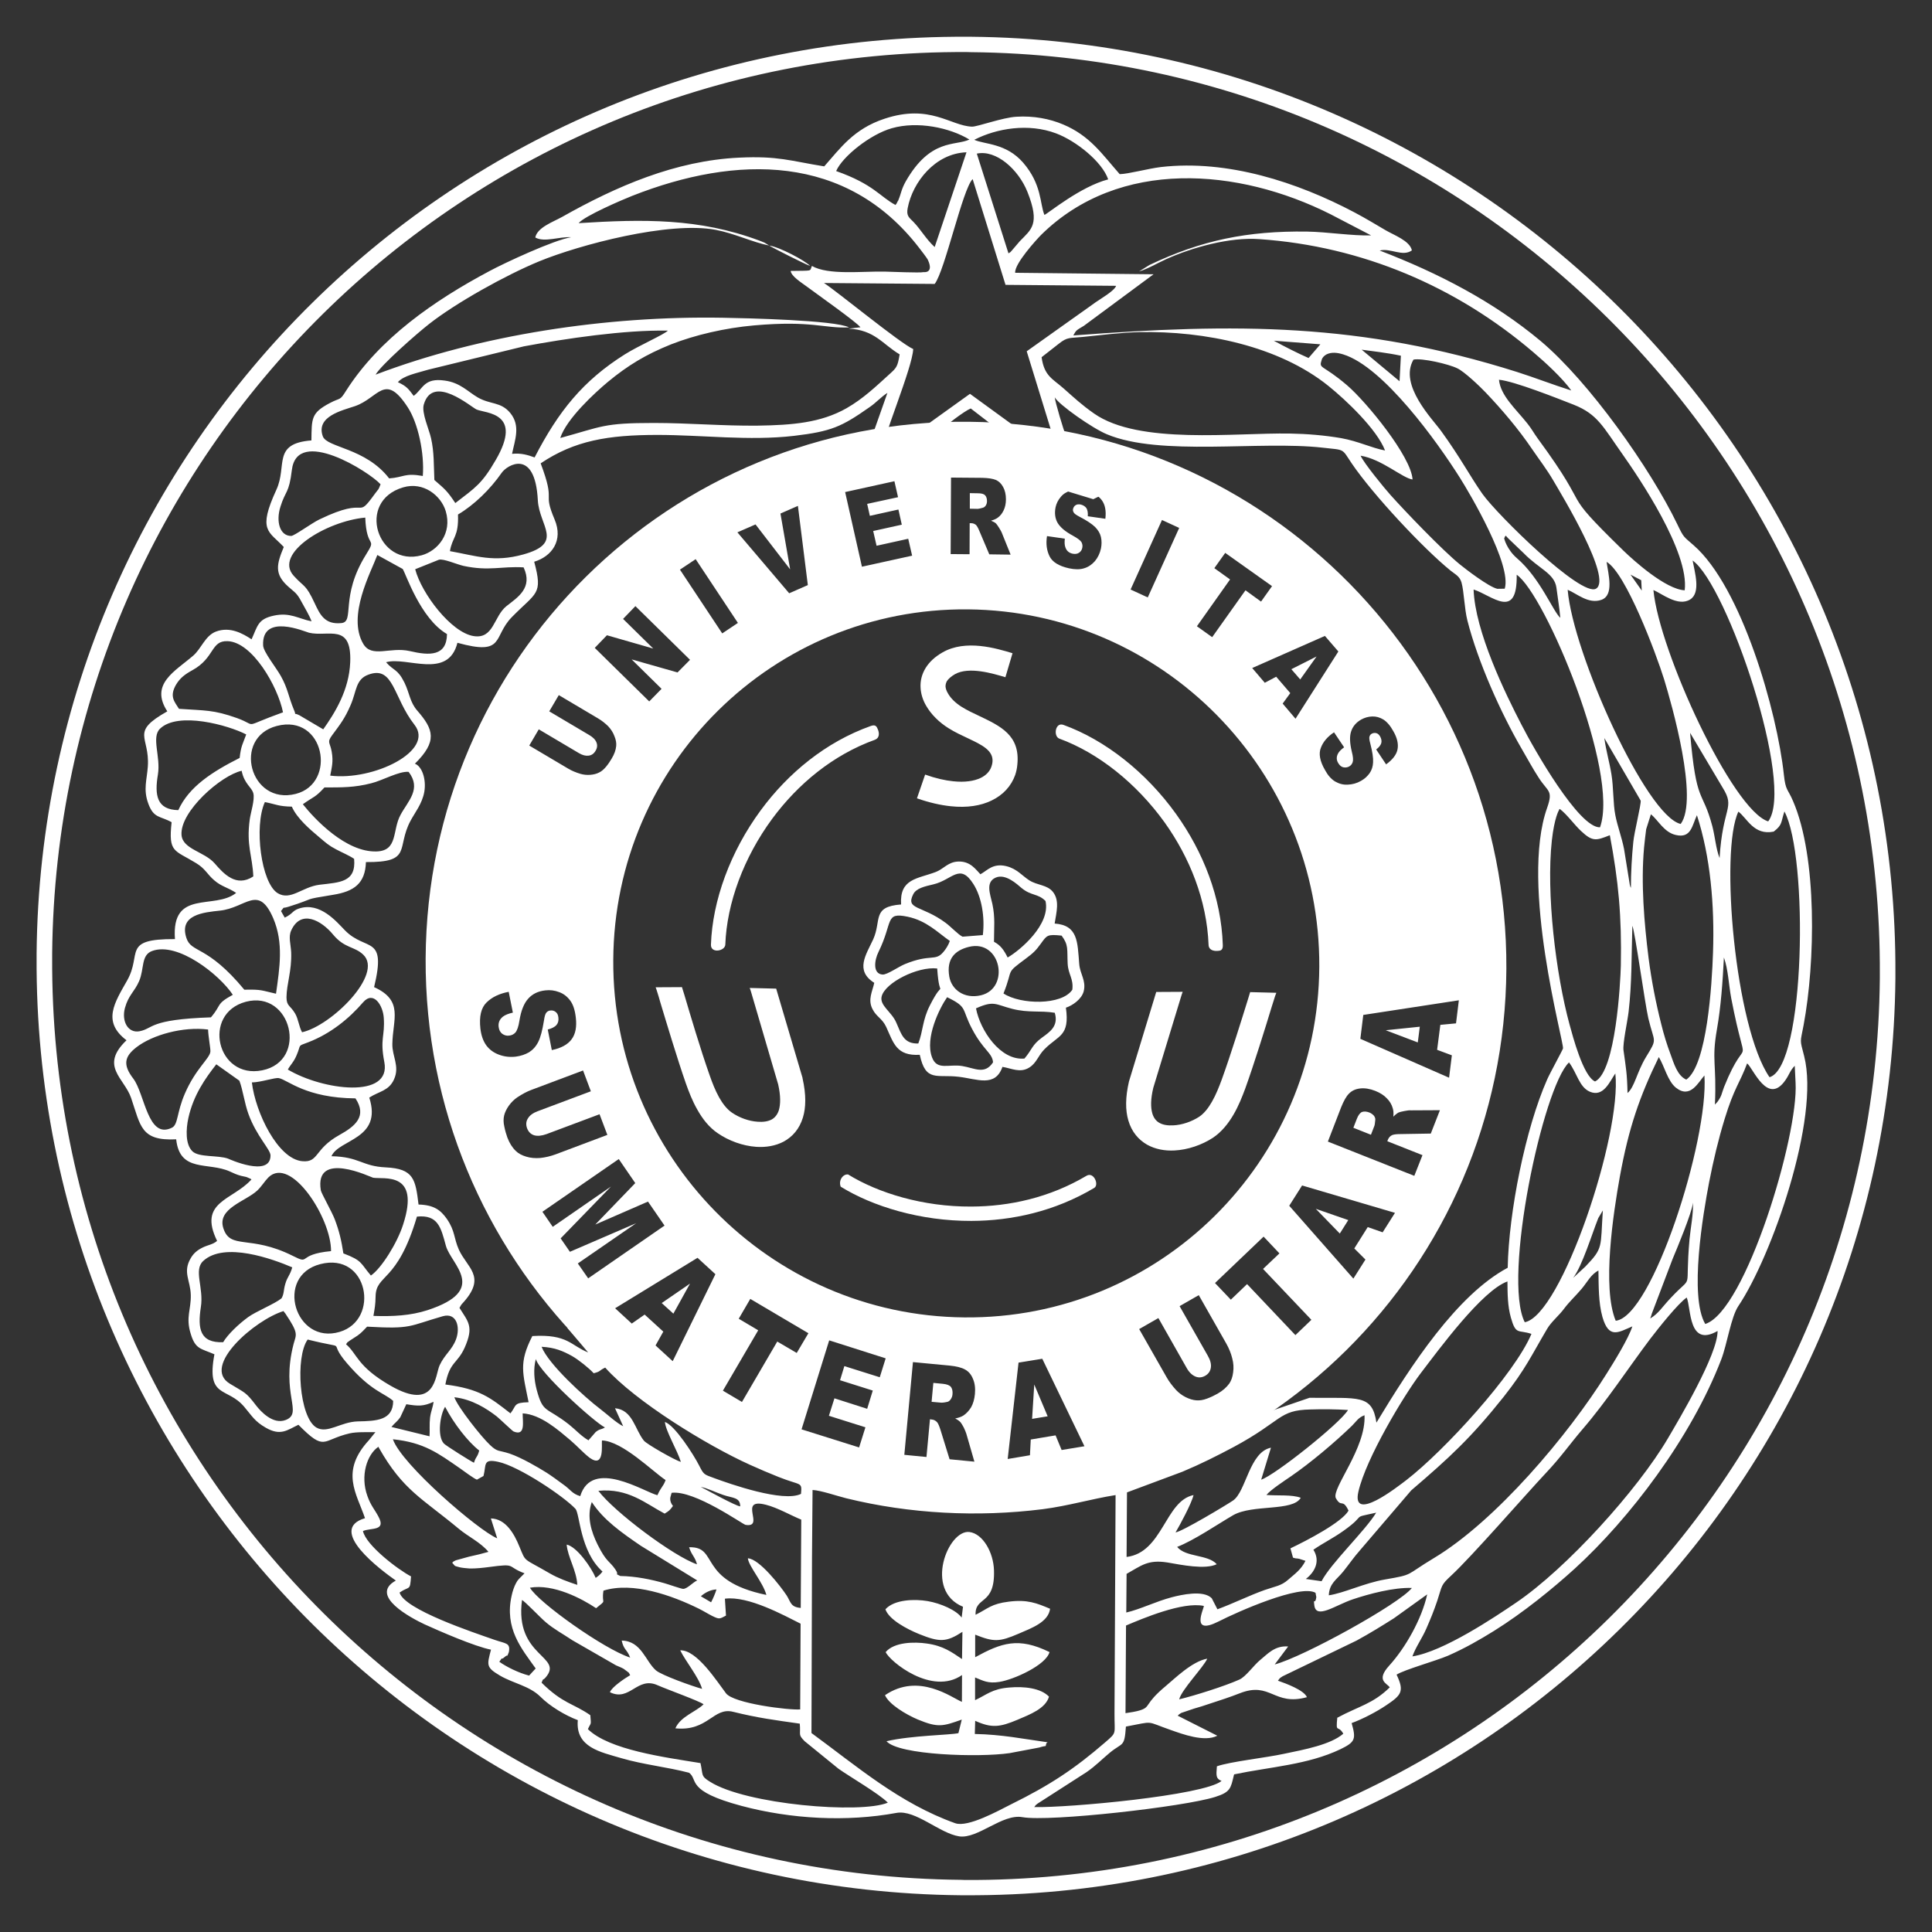 <svg width="52" height="52" viewBox="0 0 52 52" fill="none" xmlns="http://www.w3.org/2000/svg">
<rect x="0" y="0" width="52" height="52" fill="#333333" stroke="none"/>
<g id="Layer_x0020_1">
<g id="_2188518945984">
<g id="Group">
<path id="Vector" fill-rule="evenodd" clip-rule="evenodd" d="M21.87 40.103C22.097 40.114 22.531 40.266 22.78 40.327C24.485 40.746 26.312 40.84 28.064 40.62C28.765 40.529 29.365 40.345 30.026 40.24L29.997 46.117C29.993 46.691 30.073 46.612 29.744 46.897C28.92 47.609 28.263 48.046 27.208 48.566C26.883 48.729 26.052 49.194 25.709 49.072C24.21 48.537 23.065 47.54 21.841 46.645L21.855 41.913L21.87 40.103ZM28.198 46.894C27.544 46.803 26.966 46.684 26.237 46.67L26.247 46.316C26.692 46.518 26.912 46.486 27.378 46.291C27.728 46.142 28.14 45.987 28.234 45.666C28.014 45.434 27.562 45.384 27.161 45.42C26.699 45.456 26.551 45.619 26.244 45.76V45.149C26.46 45.236 26.594 45.319 26.901 45.268C27.284 45.207 28.151 44.82 28.248 44.466C27.41 44.055 26.955 44.217 26.247 44.604V43.997C26.746 44.196 26.894 44.196 27.414 43.972C27.765 43.82 28.216 43.661 28.263 43.3C27.902 43.148 27.656 43.047 27.158 43.108C26.674 43.166 26.594 43.296 26.258 43.462C26.237 42.953 26.786 43.224 26.753 42.263C26.739 41.786 26.457 41.281 26.092 41.234C25.518 41.165 24.857 42.809 25.919 43.246L25.883 43.538C25.742 43.34 25.323 43.155 24.969 43.094C24.633 43.036 24.077 43.043 23.831 43.314C23.925 43.592 24.413 43.849 24.741 43.982C25.29 44.203 25.471 44.203 25.904 43.921L25.893 44.654C25.612 44.466 25.391 44.297 24.94 44.235C24.615 44.188 24.069 44.192 23.838 44.466C23.947 44.716 25.084 45.648 25.893 45.084L25.89 45.806C25.612 45.691 24.727 45.008 23.82 45.626C23.925 45.871 24.384 46.146 24.701 46.28C25.25 46.507 25.377 46.464 25.886 46.283L25.796 46.648C25.579 46.699 24.532 46.709 23.86 46.865C24.185 47.24 26.349 47.306 27.172 47.186L27.97 47.035C28.209 46.959 28.122 47.042 28.162 46.926C28.169 46.904 28.187 46.904 28.198 46.894ZM18.854 47.454C17.878 47.295 16.398 47.1 15.823 46.54C15.91 46.348 15.914 46.453 15.888 46.164C15.419 45.839 15.155 45.861 14.577 45.29C14.631 45.149 14.602 45.243 14.682 45.153C15.191 44.568 13.844 44.607 14.05 43.065C14.126 43.097 14.548 43.545 14.693 43.665C14.909 43.849 15.144 43.972 15.408 44.149L16.582 44.824C16.661 44.86 16.712 44.875 16.788 44.918C16.788 44.922 16.878 44.983 16.881 44.987C16.983 45.077 16.874 44.943 16.961 45.088C16.824 45.167 16.466 45.406 16.416 45.546C16.954 45.81 17.149 45.109 17.701 45.359C17.954 45.471 18.828 45.785 18.937 45.871C18.738 46.07 18.316 46.197 18.178 46.518C19.059 46.608 19.197 45.937 19.735 46.074C20.371 46.233 20.858 46.298 21.526 46.392C21.555 46.706 21.472 46.677 21.657 46.865L22.567 47.605C22.845 47.804 23.665 48.281 23.896 48.519C23.166 48.826 20.078 48.57 19.11 47.956C18.857 47.8 18.926 47.782 18.854 47.454ZM34.396 45.236C34.461 45.153 34.425 45.182 34.523 45.117L36.513 44.156C36.877 43.957 37.203 43.755 37.517 43.556L38.413 42.913C38.268 43.574 37.828 44.351 37.39 44.831C37.022 45.236 37.336 45.304 37.405 45.416C36.95 45.861 36.585 45.915 35.993 46.233C35.949 46.677 36.011 46.406 36.155 46.663C35.812 46.959 35.111 47.089 34.559 47.204C34.078 47.309 33.11 47.414 32.753 47.54C32.731 47.8 32.727 47.873 32.879 47.934C32.399 48.328 28.729 48.66 27.837 48.638C27.909 48.548 27.833 48.624 27.927 48.544L29.242 47.699C29.48 47.537 29.668 47.342 29.87 47.175C30.221 46.886 30.264 47.042 30.304 46.471C31.095 46.323 30.809 46.319 31.517 46.565C31.817 46.67 32.417 46.897 32.764 46.717L31.698 46.178C31.752 46.128 31.72 46.15 31.795 46.103L32.139 45.987C32.294 45.944 32.402 45.908 32.554 45.857C32.85 45.76 33.089 45.684 33.367 45.575C34.201 45.247 34.281 45.926 35.176 45.68C35.097 45.489 34.613 45.312 34.396 45.236ZM18.864 42.964C18.966 42.873 19.114 42.787 19.284 42.78C19.255 42.877 19.193 43.025 19.139 43.126L18.864 42.964ZM35.429 42.986C35.397 43.217 35.346 42.975 35.375 43.209C35.425 43.592 35.938 43.206 36.408 43.047C36.849 42.899 37.513 42.722 38.001 42.74C37.661 43.173 35.079 44.596 34.309 44.799L34.671 44.315C34.309 44.286 34.114 44.521 33.926 44.672C33.742 44.82 33.536 45.127 33.356 45.207C32.962 45.384 32.146 45.64 31.738 45.738C31.799 45.481 32.406 44.856 32.493 44.643C32.084 44.716 31.615 45.182 31.38 45.377C30.777 45.879 30.986 45.937 30.683 46.034C30.596 46.063 30.408 46.095 30.293 46.11L30.307 43.751C30.744 43.567 31.832 43.101 32.402 43.224C32.402 43.307 32.03 44.029 32.796 43.643C33.312 43.379 34.999 42.632 35.407 42.87L35.429 42.986ZM16.961 44.614C16.264 44.391 14.49 43.13 14.263 42.733C14.899 42.624 15.664 43.029 16.044 43.285C16.358 43.029 16.181 43.206 16.242 42.812C17.033 42.566 18.081 42.938 18.814 43.3C18.944 43.365 19.049 43.433 19.172 43.495C19.366 43.589 19.367 43.574 19.54 43.484L19.511 43.029C20.14 42.946 21.104 43.48 21.548 43.701L21.537 46.009C21.241 46.034 19.746 45.85 19.54 45.575C19.291 45.247 18.753 44.401 18.308 44.419C18.456 44.719 18.807 45.142 18.897 45.456C18.644 45.388 17.81 45.091 17.654 44.958C17.369 44.708 17.264 44.167 16.733 44.156C16.788 44.409 16.874 44.387 16.961 44.614ZM18.767 42.538C18.655 42.581 18.507 42.758 18.391 42.765C18.348 42.769 17.99 42.642 17.889 42.614C17.521 42.509 17.116 42.426 16.694 42.418C16.509 42.325 16.69 42.429 16.56 42.238C16.401 42.007 16.322 42.05 16.083 41.57C15.914 41.227 15.787 40.822 15.928 40.428C16.242 40.909 16.726 41.248 17.25 41.606L18.767 42.538ZM35.35 41.711C35.631 41.519 35.877 41.404 36.162 41.201C36.823 40.732 36.318 40.873 37.04 40.714C36.748 41.198 35.819 42.075 35.57 42.559L35.147 42.498C35.386 42.314 35.545 42.021 35.35 41.711ZM13.97 42.494C13.92 42.556 13.92 42.548 13.887 42.614C13.844 42.689 13.793 42.837 13.772 42.942C13.569 43.834 14.046 44.383 14.418 44.907L14.241 45.099C13.952 45.023 13.638 44.867 13.439 44.727C13.558 44.553 13.461 44.705 13.576 44.604C13.707 44.488 13.616 44.658 13.696 44.466C13.743 44.214 13.616 44.242 13.316 44.138C12.735 43.935 10.875 43.318 10.755 42.863C11.03 42.675 11.034 42.837 11.063 42.429C10.716 42.249 9.849 41.591 9.769 41.208C9.986 41.114 10.402 41.216 10.185 40.818C10.084 40.627 9.979 40.522 9.889 40.266C9.69 39.72 9.878 39.146 10.185 38.94C10.192 38.951 10.199 38.969 10.203 38.976C10.849 40.114 11.362 40.327 12.348 41.147C12.608 41.364 12.93 41.508 13.147 41.768C12.999 41.812 12.807 41.859 12.623 41.898L12.269 41.996C12.19 42.032 12.215 42.021 12.171 42.061C12.269 42.169 12.208 42.137 12.374 42.184C12.424 42.198 12.58 42.212 12.637 42.216C12.803 42.22 13.006 42.198 13.168 42.176C13.923 42.075 13.613 42.158 14.118 42.346L14.024 42.44C14.014 42.451 13.981 42.483 13.97 42.494ZM19.923 40.544C19.814 40.54 19.02 40.103 18.861 40.02C19.045 40.056 19.262 40.168 19.468 40.237C19.717 40.324 19.923 40.295 19.923 40.544ZM18.76 42.104C18.128 41.888 16.531 40.692 16.105 40.125C16.91 40.049 17.369 40.464 17.889 40.739C18.016 40.659 18.023 40.656 18.113 40.533C17.998 40.392 18.052 40.269 18.052 40.269L18.077 40.179C18.695 40.103 19.988 41.028 20.067 41.042C20.609 41.129 19.84 40.302 20.616 40.501C20.93 40.58 21.288 40.789 21.566 40.901L21.552 43.278C21.274 43.253 21.288 43.123 21.173 42.942C21.014 42.7 20.439 41.956 20.129 41.942C20.15 42.155 20.54 42.595 20.627 42.928C18.753 42.538 19.363 41.617 18.547 41.645C18.615 41.859 18.706 41.898 18.76 42.104ZM13.382 41.404C12.887 41.201 10.81 39.42 10.575 38.738C11.416 38.825 11.796 39.117 12.377 39.518C12.482 39.59 12.746 39.792 12.836 39.825L13.013 39.727C13.092 39.431 12.988 39.254 13.407 39.345C13.97 39.464 15.177 40.276 15.487 40.609C15.61 40.739 15.603 41.747 16.217 42.299C16.137 42.393 16.134 42.397 16.033 42.469C15.921 42.194 15.523 41.624 15.252 41.573C15.281 41.913 15.52 42.27 15.538 42.657C15.285 42.574 15.018 42.476 14.801 42.35C14.057 41.916 14.165 42.068 13.977 41.62C13.844 41.291 13.613 40.876 13.212 40.869L13.382 41.404ZM12.757 39.37C12.688 39.341 11.995 38.908 11.944 38.85C11.76 38.64 11.85 38.066 11.98 37.864C12.211 38.308 12.587 38.799 12.898 39.041C12.847 39.236 12.818 39.178 12.757 39.37ZM34.086 40.237C34.197 40.099 34.573 39.854 34.746 39.735C35.277 39.37 35.928 38.821 36.39 38.373C36.513 38.25 36.556 38.156 36.726 38.091C36.773 38.976 35.837 40.06 35.953 40.32C36.108 40.598 36.13 40.313 36.296 40.659C36.115 40.974 35.187 41.458 34.732 41.674L34.801 41.924C34.909 41.96 34.877 41.934 34.97 41.956L35.137 42.01C35.017 42.249 34.855 42.357 34.674 42.516C34.486 42.686 34.309 42.7 34.042 42.794C33.616 42.946 33.19 43.159 32.767 43.314L32.615 43.018C32.391 42.787 31.795 42.924 31.543 42.989C31.102 43.105 30.694 43.314 30.314 43.401L30.322 42.361C30.719 42.14 30.892 41.971 31.42 42.054C31.799 42.119 32.435 42.252 32.749 42.101C32.511 41.833 31.915 41.92 31.683 41.635C32.135 41.461 32.767 41.028 33.19 40.782C33.713 40.482 34.797 40.688 35.01 40.313C34.775 40.222 34.385 40.262 34.086 40.237ZM16.773 38.387C16.593 38.301 16.329 38.055 16.166 37.932C15.733 37.604 14.758 36.715 14.577 36.249C14.935 36.267 15.155 36.365 15.397 36.498C15.57 36.596 15.863 36.831 15.979 36.961C16.181 36.91 16.105 36.896 16.289 36.809C17.098 37.719 19.031 38.904 20.183 39.424C20.447 39.543 20.692 39.648 20.956 39.753C21.57 39.998 21.588 39.872 21.559 40.208C21.082 40.446 19.637 39.937 19.218 39.782C18.944 39.681 18.944 39.695 18.814 39.438C18.669 39.153 18.164 38.362 17.896 38.272C17.918 38.521 18.232 39.038 18.326 39.348C18.164 39.301 17.402 38.868 17.329 38.774C17.084 38.467 17.03 37.947 16.553 37.903L16.773 38.387ZM31.824 39.612C32.316 39.406 32.753 39.186 33.208 38.944C34.523 38.236 34.407 37.954 35.27 37.936C35.61 37.925 35.942 37.929 36.282 37.95C36.072 38.308 34.299 39.717 33.945 39.825L34.208 38.965C33.627 39.081 33.54 40.139 33.19 40.385C33.016 40.504 31.81 41.227 31.64 41.245C31.752 41.057 32.074 40.461 32.124 40.24C31.358 40.396 31.297 41.786 30.322 41.906L30.333 40.168L31.824 39.612ZM10.936 37.795C11.268 37.849 11.395 37.853 11.669 37.73C11.651 37.885 11.597 37.983 11.575 38.156C11.554 38.34 11.572 38.499 11.561 38.658L10.535 38.406C10.633 38.29 10.694 38.261 10.774 38.145L10.936 37.795ZM17.694 40.244C17.337 40.154 15.931 39.24 15.617 40.269C15.393 40.204 15.361 40.092 15.151 39.948C15.028 39.858 14.848 39.724 14.711 39.637C14.469 39.486 14.043 39.236 13.717 39.124C13.421 39.027 13.396 39.088 13.194 38.897C12.959 38.68 12.316 37.864 12.229 37.607C12.706 37.661 13.096 37.911 13.371 38.124C13.454 38.192 13.79 38.514 13.822 38.528C14.154 38.666 14.064 38.261 14.068 38.041C14.559 38.07 15.036 38.499 15.343 38.756C15.527 38.911 15.7 39.106 15.87 39.236C16.282 39.532 16.184 38.875 16.202 38.77C16.755 38.788 17.575 39.615 17.915 39.836C17.846 40.024 17.806 39.998 17.694 40.244ZM10.582 37.705C10.582 38.232 10.127 38.247 9.632 38.257C9.17 38.268 8.816 38.597 8.516 38.423C8.054 38.153 7.942 36.524 8.281 36.054C9.484 36.354 8.758 36.018 9.34 36.693C9.99 37.452 10.347 37.492 10.582 37.705ZM14.443 37.398C14.378 37.145 14.35 36.849 14.422 36.578C14.523 36.95 16.007 38.286 16.282 38.42C16.166 38.489 16.152 38.449 16.033 38.543L15.867 38.734C15.863 38.727 15.852 38.756 15.841 38.767C15.646 38.658 15.505 38.492 15.31 38.337C14.693 37.853 14.617 38.051 14.443 37.398ZM38.015 44.582C38.102 44.333 38.283 44.084 38.391 43.831C38.503 43.574 38.59 43.365 38.687 43.076C38.824 42.657 38.774 42.671 39.066 42.4C39.601 41.906 41.035 40.258 41.613 39.641C42.007 39.225 42.249 38.871 42.595 38.467C43.245 37.712 43.838 36.802 44.416 36.036C44.654 35.725 45.163 35.086 45.398 34.923C45.521 35.212 45.438 36.278 46.229 35.823C46.236 36.455 45.181 38.221 44.893 38.712C44.073 40.107 42.162 42.216 40.804 43.137C40.23 43.527 38.85 44.452 38.015 44.582ZM9.881 35.707C11.091 35.776 10.987 35.693 11.919 35.426C12.294 35.321 12.392 35.725 12.276 36.043C12.168 36.336 11.969 36.451 11.832 36.748C11.709 37.015 11.734 38.005 10.499 37.289C9.607 36.773 9.621 36.444 9.314 36.181C9.412 36.05 9.293 36.181 9.408 36.087L9.625 35.946C9.737 35.866 9.791 35.798 9.881 35.707ZM7.631 35.288C7.638 35.299 7.649 35.314 7.653 35.321C7.66 35.325 7.671 35.343 7.678 35.35C8.047 35.899 7.974 35.91 7.902 36.173C7.552 37.528 8.166 38.03 7.693 38.218C7.349 38.355 7.013 37.983 6.898 37.835C6.609 37.456 6.605 37.499 6.186 37.242C5.41 36.773 6.865 35.523 7.631 35.288ZM41.219 35.902C40.764 36.986 38.868 39.052 37.853 39.836C37.611 40.02 36.372 40.995 36.56 40.154C36.766 39.247 37.791 37.549 38.236 36.964C38.738 36.307 39.89 34.736 40.573 34.49C40.576 34.822 40.576 35.148 40.666 35.465C40.8 35.942 40.862 35.783 41.219 35.902ZM35.765 42.938C35.779 42.614 35.974 42.52 36.155 42.296C36.303 42.111 36.444 41.906 36.599 41.732L37.983 40.114C39.012 39.233 39.59 38.702 40.471 37.596C41.064 36.845 41.215 36.487 41.642 35.765C41.754 35.574 41.96 35.411 42.1 35.22C42.241 35.032 42.415 34.873 42.57 34.689C42.718 34.515 42.819 34.299 43.022 34.197C43.029 34.62 43.022 35.061 43.13 35.447C43.303 36.047 43.56 35.859 43.935 35.7C43.834 36.022 43.437 36.664 43.245 36.968C42.202 38.637 40.255 40.938 38.597 41.934C37.806 42.408 38.073 42.375 37.275 42.512C36.715 42.61 36.177 42.877 35.765 42.938ZM44.416 35.487C44.499 35.256 44.412 35.494 44.463 35.346L45.019 33.883C45.142 33.591 45.532 32.655 45.568 32.37C45.575 32.706 45.507 33.02 45.474 33.349C45.34 34.858 45.608 34.248 44.968 34.934C44.726 35.191 44.643 35.35 44.416 35.487ZM8.621 34.024C9.91 33.688 10.239 35.523 9.141 35.848C7.942 36.206 7.382 34.342 8.621 34.024ZM10.051 35.418C10.087 35.202 10.105 35.119 10.109 34.895C10.12 34.281 10.691 34.544 11.222 32.745C11.796 32.688 11.868 33.045 12.002 33.533C12.143 34.039 13.165 34.721 11.507 35.263C11.052 35.411 10.568 35.436 10.051 35.418ZM42.343 34.393C42.592 34.057 42.841 33.23 43.018 32.785L43.141 32.579C43.072 33.58 43.162 33.58 42.671 34.089L42.343 34.393ZM6.006 36.126C5.381 36.148 5.316 35.765 5.406 35.18C5.489 34.66 5.204 34.187 5.468 33.941C6.038 33.41 7.346 33.887 7.866 34.111C7.805 34.331 7.736 34.356 7.678 34.559C7.628 34.728 7.649 34.822 7.577 34.945C7.396 35.093 6.891 35.296 6.678 35.451C6.421 35.639 6.132 35.913 6.006 36.126ZM8.91 33.674C7.96 33.764 8.386 34.057 7.877 33.8C6.728 33.226 6.204 33.645 6.013 33.063C5.832 32.525 6.613 32.337 6.927 32.041C7.046 31.926 7.129 31.785 7.223 31.691C7.826 31.095 8.917 32.785 8.91 33.674ZM9.242 33.735C9.188 33.381 9.13 33.136 9.011 32.821C8.935 32.619 8.65 32.121 8.635 32.038C8.455 30.943 9.986 31.687 10.04 31.698C10.322 31.749 11.323 31.507 10.849 32.962C10.694 33.45 10.268 34.136 9.983 34.331C9.69 33.988 9.762 33.934 9.242 33.735ZM6.443 29.087C6.54 29.343 6.58 29.693 6.688 29.986C6.905 30.582 7.281 30.939 7.281 31.098C7.281 31.709 6.139 31.185 6.139 31.185C5.876 31.088 5.356 31.156 5.182 30.99C4.984 30.802 5.005 30.39 5.07 30.091C5.207 29.473 5.525 29.025 5.822 28.646L6.443 29.087ZM45.897 35.635C45.46 34.891 45.839 32.666 46.001 31.821C46.117 31.228 46.247 30.679 46.417 30.123C46.677 29.271 46.829 29.148 47.024 28.621C47.186 28.747 47.576 29.776 48.06 29.065C48.169 28.906 48.176 28.819 48.306 28.686L48.328 29.141C48.411 30.567 46.98 35.296 45.897 35.635ZM41.039 35.588C40.435 34.396 41.53 29.26 42.23 28.595C42.447 28.884 42.505 29.26 42.79 29.383C43.162 29.542 43.329 29.101 43.477 28.892C43.657 30.538 42.025 35.407 41.039 35.588ZM43.487 35.548C43.115 34.656 43.422 32.648 43.599 31.666C43.838 30.351 44.13 29.513 44.647 28.451C44.802 28.704 44.882 29.09 45.106 29.274C45.496 29.585 45.709 29.13 45.875 28.946C45.991 30.705 44.463 35.451 43.487 35.548ZM6.779 29.134C7.028 29.13 7.4 28.996 7.508 29.018C7.75 29.069 8.231 29.552 9.567 29.563C9.889 30.047 9.556 30.315 9.134 30.549C8.451 30.929 8.585 31.294 8.137 31.254C7.479 31.196 6.876 29.946 6.779 29.134ZM5.601 27.71C5.605 27.895 5.666 28.202 5.663 28.299C5.655 28.483 5.265 28.758 4.973 29.441C4.756 29.943 4.796 30.268 4.63 30.351C3.976 30.679 3.9 29.441 3.586 29.029C3.3 28.657 3.351 28.436 3.672 28.187C4.102 27.855 4.922 27.624 5.601 27.71ZM46.157 29.73C46.207 28.613 46.063 28.552 46.211 27.707C46.319 27.096 46.366 26.424 46.399 25.771C46.514 26.085 46.529 26.511 46.597 26.872C47.027 29.101 47.053 27.634 46.402 29.26C46.334 29.437 46.348 29.488 46.225 29.657L46.157 29.73ZM43.805 29.419C43.794 28.892 43.762 28.74 43.697 28.27C43.672 28.086 43.802 27.501 43.834 27.234C43.925 26.439 43.91 25.72 43.935 24.918C44.004 25.059 44.275 27.024 44.365 27.407C44.528 28.09 44.622 27.927 44.3 28.454C44.055 28.859 43.997 29.256 43.805 29.419ZM6.616 26.963C7.844 26.638 8.307 28.556 7.057 28.808C5.836 29.054 5.428 27.28 6.616 26.963ZM7.747 28.787C7.826 28.646 7.906 28.588 7.985 28.397C8.115 28.093 7.992 28.169 8.296 28.053C8.895 27.822 9.39 27.421 9.773 26.977C10.055 26.652 10.308 27.064 10.329 27.392C10.365 27.895 10.221 27.952 10.344 28.584C10.539 29.585 8.689 29.347 7.747 28.787ZM5.677 27.382C3.994 27.439 4.142 27.681 3.752 27.757C3.445 27.811 3.268 27.49 3.362 27.132C3.459 26.779 3.615 26.703 3.745 26.406C3.886 26.078 3.792 25.709 4.091 25.597C4.781 25.337 5.912 26.237 6.266 26.775C5.8 27.031 5.973 27.038 5.677 27.382ZM7.942 27.277C7.815 27.06 7.711 27.085 7.711 26.84C7.714 26.482 7.855 26.136 7.837 25.633C7.826 25.406 7.758 25.222 7.837 25.045C8.101 24.463 8.653 24.777 8.964 25.153C9.275 25.529 9.538 25.467 9.777 25.695C10.329 26.222 8.91 27.613 8.13 27.783C8.043 27.624 8.032 27.429 7.942 27.277ZM6.576 26.638C5.569 25.42 5.15 25.662 5.016 25.243C4.814 24.619 5.475 24.557 5.915 24.51C6.62 24.438 6.952 23.788 7.353 24.712C7.638 25.377 7.526 26.045 7.429 26.746C7.035 26.659 7.057 26.627 6.576 26.638ZM47.627 28.993C46.702 27.656 46.283 22.899 46.789 21.845C47.027 22.025 47.204 22.491 47.739 22.383C47.981 22.195 47.927 22.144 48.028 21.841C48.674 23.033 48.595 28.715 47.627 28.993ZM42.931 29.108C42.61 28.967 42.328 27.877 42.245 27.577C41.873 26.211 41.613 24.041 41.768 22.621C41.837 22 41.96 21.805 41.96 21.805C41.963 21.783 41.974 21.779 41.981 21.772C42.18 21.924 42.364 22.188 42.552 22.365C42.866 22.661 42.96 22.625 43.329 22.48C43.563 23.723 43.65 24.655 43.625 25.987C43.614 26.432 43.491 28.834 42.931 29.108ZM45.387 29.058C45.145 28.953 45.051 28.617 44.961 28.371C44.867 28.122 44.784 27.855 44.712 27.562C44.564 26.977 44.452 26.403 44.372 25.789C44.253 24.835 44.163 23.777 44.25 22.812C44.268 22.639 44.286 22.473 44.307 22.318L44.434 21.917C44.625 22.065 44.784 22.401 45.102 22.473C45.521 22.574 45.543 22.213 45.673 21.942C46.034 23.051 46.15 24.355 46.106 25.637C46.077 26.511 45.944 28.671 45.387 29.058ZM9.531 23.116C9.589 23.748 9.148 23.748 8.599 23.813C8.133 23.871 7.823 24.25 7.476 24.041C7.028 23.77 6.833 22.235 7.129 21.588C7.429 21.646 7.487 21.704 7.855 21.711C7.989 22.021 8.343 22.325 8.585 22.527C8.773 22.686 8.848 22.758 9.051 22.863C9.199 22.942 9.401 23.026 9.531 23.116ZM6.818 23.589C6.356 23.892 6.02 23.517 5.775 23.235C5.5 22.921 4.919 22.859 4.886 22.477C4.835 21.845 5.952 20.866 6.504 20.746C6.576 21.104 6.771 21.18 6.818 21.35C6.865 21.519 6.743 21.884 6.721 22.061C6.627 22.762 6.793 23.026 6.818 23.589ZM8.733 21.194C9.199 21.194 9.542 21.198 9.99 21.082C10.29 21.01 10.741 20.75 10.998 20.775C11.351 21.234 10.983 21.555 10.781 21.931C10.553 22.346 10.719 22.899 10.134 22.917C9.307 22.942 8.466 22.043 8.151 21.646C8.466 21.422 8.473 21.476 8.733 21.194ZM7.447 19.54C8.736 19.201 9.08 21.082 7.96 21.368C6.725 21.682 6.248 19.854 7.447 19.54ZM43.961 22.657C43.921 23.051 43.896 23.488 43.896 23.896C43.888 23.885 43.881 23.867 43.878 23.856C43.878 23.849 43.87 23.831 43.867 23.817L43.711 22.849C43.646 22.523 43.531 22.227 43.477 21.942C43.415 21.639 43.43 21.187 43.372 20.84C43.318 20.508 43.224 20.194 43.181 19.865L44.159 21.548C44.177 21.635 43.982 22.419 43.961 22.657ZM45.489 19.724L46.366 21.201C46.713 21.758 46.366 21.704 46.283 23.094C46.186 22.856 46.16 22.513 46.088 22.238C45.814 21.212 45.658 21.693 45.489 19.724ZM8.888 20.876C8.931 20.645 8.975 20.501 8.928 20.233C8.885 19.977 8.791 19.991 8.939 19.789C9.155 19.497 9.282 19.338 9.437 18.977C9.6 18.605 9.567 18.283 9.918 18.157C10.6 17.907 10.579 18.771 11.156 19.508C11.709 20.208 10.051 21.021 8.888 20.876ZM4.799 21.805C4.221 21.794 4.156 21.407 4.25 20.848C4.33 20.363 4.066 19.843 4.308 19.612C4.796 19.143 6.147 19.518 6.627 19.768C6.533 20.028 6.486 20.075 6.45 20.4C5.713 20.772 5.085 21.173 4.799 21.805ZM4.817 19.078C4.695 18.883 4.557 18.749 4.734 18.435C4.843 18.25 4.976 18.149 5.186 18.034C5.785 17.701 5.67 17.239 6.125 17.257C6.79 17.279 7.476 18.471 7.617 19.172C6.457 19.587 6.981 19.544 6.378 19.327C5.738 19.099 5.522 19.128 4.817 19.078ZM8.057 19.251C7.859 19.154 8 19.305 7.909 19.099C7.765 18.756 7.75 18.536 7.559 18.196C7.433 17.969 7.089 17.546 7.082 17.373C7.039 16.491 8.213 17.004 8.317 17.03C8.834 17.152 9.47 16.755 9.426 17.824C9.397 18.572 9.015 19.186 8.7 19.63L8.057 19.251ZM12.031 17.066C12.023 17.662 11.568 17.651 11.03 17.524C10.495 17.402 10.008 17.72 9.777 17.329C9.336 16.575 9.986 15.397 10.156 14.938L10.839 15.314C10.922 15.437 11.312 16.647 12.031 17.066ZM39.662 15.867C40.154 16.022 40.843 16.715 40.822 15.469C41.584 15.989 43.596 20.779 43.065 22.267C42.501 22.292 41.291 20.172 40.952 19.508C40.511 18.659 39.702 16.997 39.662 15.867ZM44.174 15.617L44.188 15.896L43.885 15.466L44.174 15.617ZM11.814 15.065C11.94 15.032 12.287 15.188 12.475 15.231C13.168 15.379 13.493 15.235 14.093 15.271C14.35 15.823 13.934 16.076 13.631 16.314C13.284 16.593 13.291 17.207 12.746 17.12C12.139 17.022 11.344 15.971 11.175 15.321L11.814 15.065ZM45.236 22.177C44.307 21.964 42.335 17.582 42.194 15.874C42.447 15.979 42.754 16.267 43.101 16.145C43.448 16.022 43.289 15.462 43.242 15.123C43.758 15.419 44.571 17.582 44.788 18.279C44.994 18.951 45.727 21.512 45.236 22.177ZM47.591 22.108C46.63 21.808 44.654 17.524 44.502 15.881C44.723 15.971 45.163 16.34 45.492 16.134C45.785 15.95 45.611 15.39 45.557 15.086C46.489 15.747 48.32 21.144 47.591 22.108ZM9.831 13.931C9.863 14.808 10.16 14.433 9.849 14.931C9.145 16.062 9.553 16.73 9.192 16.77C8.744 16.817 8.614 16.546 8.469 16.235C8.224 15.711 8.198 15.82 7.906 15.498C7.357 14.899 8.776 14.028 9.831 13.931ZM40.825 15.021C40.562 14.794 40.479 14.494 40.486 14.483C40.493 14.472 40.504 14.461 40.504 14.444C40.508 14.429 40.526 14.429 40.533 14.418C40.58 14.48 40.522 14.411 40.602 14.498L41.01 14.888C41.418 15.31 41.837 15.43 41.891 15.816C41.923 16.073 41.974 16.369 41.996 16.629C41.797 16.452 41.454 15.56 40.825 15.021ZM12.327 13.848C12.764 13.591 13.197 13.165 13.501 12.728C13.645 12.515 14.404 12.052 14.476 13.468C14.516 14.165 15.191 14.617 14.082 14.924C13.288 15.144 12.818 14.96 12.11 14.834C12.175 14.444 12.348 14.458 12.327 13.848ZM10.849 13.118C11.395 12.955 11.872 13.338 11.998 13.761C12.175 14.357 11.781 14.826 11.351 14.945C10.16 15.271 9.578 13.493 10.849 13.118ZM10.243 13.035C10.17 13.219 10.207 13.129 10.095 13.284C9.549 14.035 9.972 13.316 8.596 13.981C8.386 14.082 7.92 14.425 7.837 14.425C7.53 14.425 7.422 14.035 7.548 13.638C7.685 13.194 7.779 13.291 7.855 12.652C7.996 11.467 9.946 12.703 10.243 13.035ZM10.474 12.876C9.838 12.052 8.805 12.052 8.689 11.745C8.494 11.207 9.21 11.048 9.549 10.933C10.192 10.716 10.355 10.004 10.979 10.969C11.25 11.388 11.427 12.19 11.38 12.811C10.882 12.724 10.878 12.847 10.474 12.876ZM25.344 11.561C25.456 11.449 25.955 11.063 26.128 10.994L26.858 11.557L25.344 11.561ZM11.691 12.919C11.673 12.518 11.687 12.168 11.601 11.792C11.55 11.561 11.341 11.106 11.406 10.889C11.648 10.051 12.684 10.961 12.829 11.023C13.082 11.128 14.086 11.102 13.345 12.377C12.973 13.02 12.8 13.121 12.255 13.54C12.038 13.215 11.987 13.176 11.691 12.919ZM37.047 38.29C36.932 37.52 36.574 37.636 35.245 37.622L29.159 39.709H23.791L19.576 38.521L16.083 36.108L15.263 35.733L15.83 36.401C15.361 36.217 15.285 35.902 14.328 35.96C13.956 36.686 14.071 36.953 14.227 37.741C13.811 37.752 13.909 37.824 13.739 38.041C13.201 37.622 12.915 37.383 11.987 37.264C12.103 36.643 12.309 36.712 12.507 36.271C12.76 35.7 12.601 35.577 12.367 35.202C12.442 35.068 12.403 35.137 12.504 35.017C13.078 34.349 12.572 34.118 12.352 33.638C12.208 33.316 12.255 33.139 12.027 32.807C11.864 32.576 11.687 32.431 11.265 32.42C11.182 31.741 11.138 31.456 10.383 31.42C9.737 31.391 9.679 31.134 8.921 31.12C9.119 30.658 10.3 30.669 9.939 29.542C10.199 29.372 10.463 29.365 10.604 29.054C10.766 28.696 10.553 28.436 10.56 28.097C10.571 27.436 10.871 26.93 10.069 26.569C10.412 25.142 9.856 25.626 9.282 25.038C9.062 24.814 8.617 24.268 8.05 24.452C7.862 24.514 7.891 24.59 7.664 24.698L7.563 24.521C7.685 24.377 7.566 24.467 7.765 24.405C8.559 24.156 8.079 24.228 8.964 24.084C9.531 23.994 9.831 23.777 9.849 23.203C11.11 23.213 10.658 22.827 11.048 22.094C11.167 21.87 11.362 21.635 11.42 21.314C11.478 20.974 11.359 20.627 11.167 20.555C11.778 19.952 11.673 19.634 11.232 19.128C11.03 18.897 11.026 18.662 10.886 18.373C10.698 17.994 10.597 18.063 10.391 17.824C10.943 17.662 12.059 18.301 12.312 17.301C13.605 17.658 13.255 17.142 13.775 16.611C14.44 15.932 14.617 16.011 14.378 15.119C14.848 14.978 15.169 14.552 14.927 13.981C14.591 13.187 14.971 13.584 14.552 12.471C15.466 11.857 16.369 11.706 17.694 11.706C18.908 11.706 20.158 11.872 21.371 11.731C22.379 11.612 22.654 11.485 23.401 10.961C23.582 10.839 23.712 10.683 23.885 10.575L23.459 11.781L22.657 13.071L24.387 12.746H27.161L29.426 13.436C29.426 13.436 30.622 12.84 31.369 12.544C30.838 12.334 30.3 12.157 29.765 12.02C29.419 11.93 28.765 11.843 28.682 11.698C28.639 11.63 28.393 10.795 28.389 10.694C28.494 10.889 29.404 11.529 29.791 11.688C31.225 12.291 33.905 11.857 35.599 12.049C36.209 12.117 36.108 12.063 36.376 12.464C36.95 13.313 38.315 14.768 39.041 15.357C39.164 15.458 39.287 15.505 39.337 15.679C39.406 15.928 39.413 16.38 39.496 16.705C39.778 17.81 40.388 19.175 40.956 20.154C41.111 20.418 41.255 20.689 41.418 20.938C41.663 21.317 41.808 21.267 41.642 21.74C40.901 23.82 42.104 28.068 42.068 28.22C42.053 28.274 41.718 28.881 41.642 29.054C41.06 30.369 40.609 32.615 40.58 34.122C39.211 34.855 37.979 36.748 37.047 38.29ZM43.672 12.229C44.112 12.854 45.471 14.855 45.344 15.888C44.831 15.863 43.968 15.086 43.69 14.816C41.884 13.053 42.942 13.916 41.392 11.807C41.281 11.655 41.226 11.543 41.104 11.391C40.782 10.99 40.388 10.647 40.345 10.221C40.753 10.257 41.931 10.727 42.357 10.893C43.004 11.149 43.152 11.496 43.672 12.229ZM41.244 12.099C41.432 12.374 41.638 12.641 41.812 12.941C42.025 13.306 43.412 15.585 42.956 15.845C42.556 16.073 40.305 13.862 39.901 13.295C39.579 12.84 39.305 12.312 38.788 11.601C38.564 11.287 37.643 10.366 38.044 9.679C38.272 9.632 38.991 9.798 39.225 9.914C39.417 10.004 39.836 10.405 39.984 10.561C40.414 11.012 40.869 11.543 41.244 12.099ZM39.301 15.198C38.824 14.812 37.824 13.768 37.423 13.32C37.264 13.143 36.704 12.46 36.621 12.265C37.195 12.359 37.752 12.872 38.019 12.905C37.986 12.291 36.773 10.813 36.26 10.373C35.581 9.791 35.49 9.943 35.574 9.683C35.595 9.614 35.646 9.571 35.704 9.538C35.837 9.473 35.989 9.488 36.151 9.538C37.235 9.871 38.687 11.897 39.29 12.854C39.554 13.27 40.699 15.206 40.5 15.845L40.302 15.848C40.071 15.798 39.449 15.318 39.301 15.198ZM28.035 9.614C28.176 9.506 28.342 9.376 28.501 9.249C28.733 9.065 28.79 9.105 29.141 9.069C29.603 9.022 30.177 8.95 30.661 8.939C32.428 8.903 34.418 9.314 35.751 10.384C36.231 10.77 37.058 11.554 37.279 12.125C36.91 12.056 36.574 11.879 36.094 11.792C35.65 11.716 35.18 11.677 34.721 11.669C33.233 11.644 30.658 11.976 29.448 11.131C29.112 10.896 28.906 10.701 28.624 10.452C28.335 10.196 28.104 10.123 28.035 9.614ZM15.574 6.006C15.733 5.811 16.766 5.37 17.012 5.273C19.825 4.164 22.784 4.131 24.741 6.674C24.774 6.717 24.958 6.952 24.976 6.999C25.142 7.364 24.86 7.324 24.86 7.324C24.759 7.349 23.972 7.313 23.806 7.31C23.192 7.299 22.296 7.411 21.852 7.158C21.79 7.31 21.895 7.281 21.281 7.292C21.295 7.436 21.581 7.613 21.707 7.707C21.989 7.917 23.062 8.675 23.159 8.809L22.841 8.845C23.546 8.881 23.752 9.264 24.214 9.538C24.16 9.863 24.134 9.896 23.95 10.062C23.567 10.409 23.235 10.73 22.78 10.99C22.09 11.38 21.324 11.442 20.4 11.456C19.457 11.467 18.539 11.384 17.593 11.384C16.235 11.384 16.217 11.478 15.079 11.789C15.249 11.268 16.015 10.568 16.361 10.279C16.903 9.831 17.384 9.542 18.055 9.271C18.706 9.015 19.515 8.827 20.298 8.758C21.859 8.621 22.184 8.845 22.852 8.812C22.484 8.617 20.082 8.563 19.446 8.552C16.314 8.498 12.93 9.011 10.109 10.084C10.261 9.82 11.218 8.979 11.547 8.722C12.273 8.151 13.613 7.404 14.516 7.032C15.592 6.591 18.001 5.948 19.262 6.186C19.778 6.284 20.248 6.519 20.703 6.609L20.58 6.533C20.544 6.515 20.472 6.49 20.436 6.475C18.81 5.869 17.311 5.897 15.574 6.006ZM20.703 6.609C20.768 6.656 21.703 7.129 21.805 7.158C21.671 7.014 20.974 6.645 20.703 6.609ZM36.65 9.412C36.91 9.448 37.336 9.495 37.705 9.574L37.669 10.261L36.65 9.412ZM35.22 9.636C34.938 9.513 34.577 9.329 34.284 9.17L35.538 9.267L35.22 9.636ZM10.709 10.286C10.867 10.105 11.218 10.044 11.525 9.95L14.1 9.322C15.227 9.112 16.802 8.877 17.976 8.899C17.871 9.007 17.196 9.3 16.817 9.538C15.693 10.246 15.032 11.066 14.389 12.312C14.209 12.247 14.032 12.19 13.782 12.215C13.858 11.839 14.017 11.464 13.735 11.117C13.479 10.806 13.201 10.896 12.854 10.694C12.594 10.543 12.384 10.297 11.969 10.243C11.413 10.163 11.391 10.459 11.135 10.655C10.987 10.459 10.947 10.398 10.709 10.286ZM25.157 7.642C25.431 7.292 25.912 5.074 26.179 4.821L27.064 7.667L30.04 7.693C30 7.826 29.603 8.054 29.487 8.137C29.256 8.307 29.083 8.422 28.873 8.574L27.634 9.455L28.53 12.363L26.107 10.6L23.672 12.348C23.741 11.814 24.561 9.896 24.579 9.394C24.243 9.253 22.494 7.815 22.177 7.617L25.157 7.642ZM27.324 7.342C27.299 7.104 27.895 6.45 28.024 6.32C30.127 4.25 33.338 4.521 35.812 5.767L36.903 6.335C36.408 6.353 35.722 6.241 35.173 6.233C33.576 6.212 32.334 6.465 30.936 7.133L30.658 7.306C30.878 7.245 31.152 7.082 31.384 6.977C32.095 6.656 33.099 6.378 33.894 6.436C36.672 6.627 39.204 7.718 41.266 9.477C41.595 9.755 42.05 10.174 42.292 10.51C41.797 10.355 41.32 10.167 40.829 10.011C36.625 8.682 33.258 8.697 28.888 9.029C28.967 8.892 28.946 8.903 29.173 8.769L31.048 7.382L27.324 7.342ZM26.291 4.135C26.814 4.023 27.41 4.561 27.652 5.161C28.003 6.042 27.757 6.172 27.447 6.493L27.237 6.739C27.183 6.8 27.212 6.775 27.143 6.819L26.291 4.135ZM25.157 6.649C24.929 6.443 24.785 6.179 24.586 5.973C24.474 5.858 24.387 5.814 24.431 5.598C24.564 4.901 25.171 4.128 26.013 4.099L25.157 6.649ZM26.222 3.763C26.829 3.452 27.681 3.311 28.422 3.589C28.964 3.792 29.664 4.352 29.827 4.828C29.079 5.023 28.223 5.735 28.111 5.785C27.985 5.482 28.046 4.966 27.537 4.377C27.078 3.849 26.497 3.889 26.222 3.763ZM22.505 4.604C22.675 4.211 23.426 3.615 24.001 3.452C24.694 3.253 25.561 3.434 26.092 3.756C25.706 3.936 25.045 3.719 24.38 4.879C24.254 5.103 24.254 5.215 24.181 5.381C24.134 5.489 24.239 5.269 24.145 5.45C24.142 5.457 24.127 5.493 24.127 5.486C24.124 5.475 24.113 5.507 24.105 5.518C23.686 5.298 23.52 4.962 22.505 4.604ZM22.184 4.478C21.263 4.33 20.949 4.193 19.894 4.243C18.178 4.323 16.585 5.016 15.126 5.84C14.888 5.973 14.461 6.121 14.407 6.392C14.653 6.533 15.057 6.363 15.372 6.385C14.902 6.461 13.576 7.079 13.176 7.295C11.673 8.094 10.214 9.112 9.322 10.506C9.134 10.806 9.181 10.687 8.874 10.85C8.372 11.117 8.39 11.258 8.382 11.854C7.321 11.937 7.736 12.533 7.44 13.179C6.927 14.292 7.234 14.292 7.638 14.722C7.443 15.191 7.378 15.451 7.761 15.791C7.927 15.942 7.985 15.95 8.112 16.192C8.216 16.383 8.325 16.56 8.386 16.723C8.032 16.654 7.808 16.473 7.364 16.571C6.934 16.665 6.934 16.853 6.771 17.207C6.537 17.055 6.194 16.853 5.807 17.001C5.518 17.116 5.421 17.456 5.2 17.647C4.716 18.066 4.023 18.409 4.503 19.146C3.488 19.717 4.034 19.807 3.979 20.627C3.954 20.992 3.853 21.241 3.987 21.617C4.135 22.036 4.312 21.956 4.619 22.13C4.528 22.957 4.691 22.87 5.28 23.232C5.529 23.383 5.572 23.528 5.767 23.694C5.966 23.867 6.136 23.885 6.356 24.033C5.771 24.499 4.608 23.918 4.709 25.276C3.271 25.269 3.831 25.666 3.423 26.388C3.084 26.988 2.741 27.497 3.405 27.999C2.675 28.696 3.344 29.014 3.528 29.549C3.788 30.311 3.788 30.712 4.742 30.665C4.839 31.572 5.605 31.265 6.19 31.532C6.273 31.572 6.385 31.622 6.486 31.647C6.54 31.662 6.602 31.669 6.645 31.684L6.743 31.727C6.746 31.73 6.761 31.738 6.768 31.745C6.259 32.312 5.323 32.334 5.843 33.399C5.731 33.497 5.594 33.508 5.457 33.576C5.309 33.648 5.211 33.732 5.135 33.862C4.911 34.241 5.124 34.454 5.135 34.851C5.146 35.249 4.994 35.451 5.132 35.895C5.258 36.321 5.406 36.292 5.771 36.451C5.547 37.654 6.114 37.318 6.573 37.864C6.782 38.109 6.851 38.254 7.154 38.427C7.555 38.658 7.732 38.489 8.032 38.348C8.765 39.088 8.657 38.752 9.412 38.579C9.607 38.535 9.881 38.55 10.105 38.546L9.932 38.76C9.148 39.608 9.596 40.19 9.824 40.862C8.783 41.172 10.264 42.267 10.654 42.541C9.918 42.946 11.073 43.553 11.427 43.719C11.832 43.903 12.775 44.315 13.215 44.401C13.107 44.82 13.078 44.875 13.457 45.099C13.822 45.312 14.245 45.373 14.544 45.666C14.797 45.922 15.22 46.175 15.552 46.298C15.484 47.031 16.163 47.157 16.733 47.324C17.326 47.497 17.951 47.558 18.547 47.714C18.803 47.905 18.442 48.201 19.959 48.606C21.285 48.96 22.787 49.043 24.131 48.794C24.64 48.703 25.29 49.346 25.818 49.426C26.32 49.498 26.977 48.812 27.519 48.909C28.248 49.039 31.871 48.631 32.709 48.364C33.121 48.234 33.125 48.129 33.208 47.789C33.208 47.782 33.211 47.768 33.219 47.757C34.179 47.555 35.202 47.501 36.083 47.078C36.477 46.886 36.502 46.807 36.379 46.377C36.668 46.272 37.044 46.077 37.307 45.9C37.715 45.626 37.806 45.528 37.589 45.073C37.809 44.936 38.633 44.708 38.972 44.564C39.431 44.362 39.821 44.138 40.211 43.896C40.995 43.408 41.801 42.751 42.389 42.216C43.852 40.88 45.507 38.72 46.327 36.592C46.486 36.181 46.59 35.444 46.789 35.151C47.688 33.811 48.989 30.109 48.559 28.425C48.436 27.952 48.454 28.079 48.544 27.591C48.858 25.915 48.916 23.073 48.259 21.559C48.114 21.22 48.06 21.288 48.013 20.851C47.833 19.154 46.876 15.798 45.583 14.675C45.312 14.436 45.322 14.48 45.145 14.111C44.419 12.605 42.772 10.275 41.465 9.177C40.193 8.115 38.712 7.349 37.134 6.743C37.43 6.67 37.748 6.92 38.001 6.739C37.947 6.479 37.513 6.327 37.289 6.194C37.018 6.035 36.769 5.883 36.462 5.72C34.92 4.904 33.042 4.29 31.246 4.496C30.907 4.536 30.369 4.684 30.137 4.687C29.661 4.149 29.343 3.658 28.617 3.351C28.252 3.196 27.815 3.113 27.356 3.142C26.981 3.163 26.309 3.412 26.161 3.409C25.579 3.387 25.034 2.788 23.806 3.196C22.975 3.47 22.614 3.994 22.184 4.478Z" fill="white"/>
<path id="Vector_2" fill-rule="evenodd" clip-rule="evenodd" d="M26.728 28.592C26.504 28.935 26.233 28.747 25.901 28.693C25.536 28.631 25.218 28.823 25.084 28.454C24.893 27.934 25.283 27.14 25.492 26.84C26.056 27.114 25.872 27.143 26.161 27.689C26.464 28.27 26.706 28.332 26.728 28.592ZM27.248 27.154C27.692 27.266 27.988 27.194 28.389 27.259C28.501 27.624 28.241 27.783 28.046 27.927C27.772 28.126 27.779 28.252 27.573 28.491C26.923 28.552 26.381 27.729 26.269 27.14C26.76 26.919 26.793 27.039 27.248 27.154ZM27.009 26.739C27.291 26.038 27.035 26.23 27.616 25.796C27.804 25.655 27.88 25.587 28.017 25.395C28.18 25.171 28.187 25.142 28.573 25.182C28.765 25.439 28.718 25.547 28.736 25.933C28.75 26.23 28.898 26.334 28.862 26.638C28.581 27.064 27.465 27.042 27.009 26.739ZM24.716 28.086C24.326 28.097 24.264 27.844 24.123 27.523C24.001 27.234 23.668 27.064 23.73 26.818C23.824 26.446 24.705 26.006 25.225 26.067C25.287 27.035 25.449 26.23 25.03 27.057C24.824 27.458 24.846 27.754 24.716 28.086ZM26.078 25.485C26.941 25.272 27.197 26.602 26.399 26.789C25.948 26.894 25.608 26.631 25.55 26.284C25.467 25.796 25.713 25.576 26.078 25.485ZM25.565 25.326C25.525 25.439 25.46 25.543 25.391 25.623C25.171 25.886 25.052 25.663 24.358 25.948C24.189 26.016 23.874 26.24 23.755 26.23C23.484 26.212 23.535 25.843 23.643 25.626C24.044 24.81 23.809 24.546 24.427 24.673C24.943 24.781 25.243 25.103 25.565 25.326ZM25.908 25.211C25.799 25.164 25.586 24.936 25.453 24.839C24.81 24.362 24.369 24.489 24.579 24.07C24.662 23.903 24.896 23.857 25.124 23.802C25.63 23.683 25.832 23.217 26.197 23.791C26.424 24.145 26.511 24.687 26.453 25.168L25.908 25.211ZM26.796 23.622C27.064 23.503 27.378 23.802 27.494 23.9C27.761 24.12 27.93 24.041 28.14 24.25C28.281 24.879 27.461 25.576 27.121 25.771C27.017 25.565 26.93 25.442 26.753 25.348C26.753 24.969 26.789 24.702 26.71 24.33C26.652 24.066 26.518 23.748 26.796 23.622ZM28.386 24.857C28.433 24.554 28.526 24.239 28.339 24.005C28.18 23.809 27.927 23.835 27.703 23.694C27.515 23.575 27.371 23.38 27.078 23.311C26.721 23.228 26.572 23.43 26.388 23.531C26.258 23.398 26.121 23.185 25.807 23.188C25.518 23.192 25.409 23.383 25.185 23.47C24.687 23.658 24.21 23.647 24.253 24.344C23.459 24.402 23.733 24.77 23.502 25.283C23.311 25.695 23.004 26.121 23.531 26.453C23.48 26.688 23.351 26.905 23.484 27.161C23.589 27.371 23.744 27.407 23.853 27.642C24.051 28.075 24.127 28.426 24.756 28.39C24.915 29.134 25.214 28.91 25.807 28.982C26.298 29.04 26.785 29.274 26.981 28.715C27.226 28.754 27.457 28.888 27.703 28.733C27.905 28.606 27.938 28.415 28.111 28.241C28.487 27.859 28.797 27.898 28.689 27.122C28.866 27.064 29.115 26.894 29.169 26.677C29.238 26.385 29.068 26.222 29.047 25.941C29 25.348 29.014 24.904 28.386 24.857Z" fill="white"/>
<path id="Vector_3" d="M26.136 0.989C33.042 1.054 39.279 3.911 43.784 8.48C48.284 13.049 51.051 19.327 51.015 26.233V26.237V26.338C50.95 33.204 48.122 39.392 43.592 43.852C39.066 48.313 32.836 51.047 25.969 51.011H25.865C18.958 50.946 12.72 48.089 8.216 43.52C3.716 38.951 0.949 32.673 0.985 25.767V25.764V25.662C1.05 18.796 3.878 12.609 8.408 8.148C12.934 3.687 19.164 0.953 26.031 0.989H26.136ZM43.484 8.773C39.056 4.279 32.922 1.466 26.128 1.404L26.027 1.401C19.276 1.364 13.15 4.055 8.7 8.44C4.247 12.829 1.469 18.912 1.404 25.662V25.767C1.368 32.558 4.088 38.734 8.516 43.228C12.944 47.721 19.078 50.535 25.872 50.596L25.973 50.6C32.724 50.636 38.85 47.945 43.3 43.56C47.753 39.171 50.531 33.089 50.596 26.338V26.233C50.632 19.442 47.912 13.266 43.484 8.773Z" fill="white"/>
<path id="Vector_4" fill-rule="evenodd" clip-rule="evenodd" d="M26.078 11.352C34.111 11.428 40.584 18.019 40.544 26.074C40.501 34.129 33.956 40.598 25.922 40.522C17.889 40.446 11.417 33.854 11.456 25.8C11.5 17.741 18.045 11.272 26.078 11.352ZM13.692 26.695L13.804 27.255C13.685 27.281 13.598 27.317 13.54 27.36C13.447 27.432 13.407 27.526 13.421 27.638C13.432 27.725 13.465 27.786 13.519 27.826C13.577 27.866 13.638 27.884 13.707 27.873C13.772 27.866 13.826 27.84 13.873 27.79C13.916 27.739 13.956 27.634 13.981 27.468C14.024 27.201 14.104 27.002 14.216 26.88C14.328 26.753 14.483 26.677 14.678 26.656C14.805 26.641 14.928 26.656 15.05 26.703C15.169 26.746 15.267 26.822 15.347 26.93C15.426 27.035 15.476 27.19 15.498 27.389C15.527 27.634 15.491 27.83 15.386 27.971C15.285 28.111 15.104 28.212 14.852 28.263L14.743 27.71C14.852 27.681 14.931 27.642 14.978 27.588C15.021 27.537 15.04 27.468 15.029 27.385C15.021 27.313 14.996 27.266 14.953 27.234C14.913 27.205 14.866 27.19 14.812 27.198C14.772 27.201 14.736 27.219 14.707 27.252C14.678 27.284 14.657 27.353 14.642 27.461C14.599 27.729 14.548 27.924 14.487 28.043C14.425 28.166 14.342 28.256 14.241 28.321C14.136 28.382 14.017 28.422 13.88 28.44C13.721 28.458 13.569 28.44 13.428 28.386C13.288 28.335 13.172 28.249 13.089 28.137C13.006 28.021 12.952 27.873 12.93 27.685C12.894 27.36 12.948 27.125 13.096 26.981C13.244 26.836 13.443 26.742 13.692 26.695ZM16.137 29.99L16.347 30.546L14.953 31.07C14.816 31.12 14.678 31.153 14.541 31.167C14.407 31.178 14.277 31.167 14.162 31.131C14.043 31.095 13.949 31.044 13.884 30.979C13.79 30.889 13.714 30.77 13.656 30.618C13.624 30.528 13.595 30.43 13.573 30.318C13.548 30.21 13.548 30.112 13.569 30.022C13.591 29.935 13.634 29.845 13.699 29.755C13.764 29.665 13.84 29.592 13.923 29.535C14.061 29.444 14.183 29.379 14.299 29.336L15.693 28.812L15.903 29.372L14.476 29.907C14.35 29.953 14.259 30.018 14.209 30.102C14.158 30.181 14.151 30.271 14.187 30.369C14.223 30.463 14.285 30.528 14.379 30.557C14.469 30.582 14.581 30.571 14.711 30.524L16.137 29.99ZM16.654 31.196L17.098 31.843L16.022 32.959L17.441 32.341L17.886 32.987L15.831 34.407L15.552 34.006L17.124 32.922L15.339 33.692L15.09 33.331L16.445 31.936L14.877 33.02L14.599 32.615L16.654 31.196ZM17.853 35.841L17.351 35.382L17.004 35.624L16.556 35.212L18.774 33.854L19.255 34.295L18.106 36.636L17.644 36.213L17.853 35.841ZM18.124 35.357L18.572 34.548L17.81 35.072L18.124 35.357ZM20.194 34.96L21.758 35.884L21.444 36.415L20.92 36.108L19.97 37.734L19.457 37.43L20.407 35.805L19.883 35.494L20.194 34.96ZM22.318 36.076L23.838 36.56L23.679 37.069L22.726 36.769L22.61 37.149L23.491 37.427L23.34 37.918L22.459 37.636L22.31 38.106L23.293 38.416L23.123 38.958L21.574 38.471L22.318 36.076ZM24.34 39.157L24.572 36.661L25.561 36.755C25.742 36.773 25.883 36.809 25.973 36.86C26.067 36.91 26.139 36.993 26.186 37.109C26.237 37.224 26.255 37.362 26.24 37.521C26.226 37.661 26.193 37.777 26.139 37.875C26.081 37.968 26.013 38.044 25.93 38.099C25.872 38.135 25.8 38.16 25.709 38.178C25.778 38.214 25.828 38.25 25.857 38.286C25.875 38.308 25.904 38.355 25.941 38.424C25.973 38.496 25.998 38.55 26.009 38.59L26.226 39.341L25.558 39.276L25.312 38.481C25.279 38.38 25.251 38.312 25.222 38.279C25.182 38.236 25.135 38.211 25.081 38.207L25.03 38.2L24.936 39.215L24.34 39.157ZM25.074 37.73L25.323 37.752C25.352 37.755 25.402 37.752 25.485 37.734C25.525 37.73 25.558 37.705 25.587 37.665C25.615 37.625 25.634 37.578 25.637 37.524C25.644 37.445 25.63 37.38 25.597 37.333C25.561 37.286 25.489 37.257 25.381 37.246L25.121 37.221L25.074 37.73ZM28.411 38.633L27.743 38.745L27.721 39.168L27.122 39.269L27.414 36.675L28.053 36.571L29.188 38.926L28.574 39.027L28.411 38.633ZM28.198 38.12L27.837 37.264L27.779 38.189L28.198 38.12ZM31.749 35.155L32.265 34.859L33.006 36.163C33.078 36.292 33.132 36.422 33.164 36.553C33.201 36.686 33.208 36.813 33.19 36.939C33.175 37.062 33.139 37.159 33.089 37.235C33.013 37.34 32.908 37.434 32.767 37.513C32.684 37.56 32.594 37.604 32.489 37.643C32.384 37.683 32.287 37.698 32.197 37.69C32.106 37.683 32.012 37.654 31.911 37.604C31.81 37.553 31.727 37.488 31.658 37.416C31.546 37.293 31.463 37.181 31.402 37.073L30.661 35.772L31.178 35.476L31.936 36.813C32.001 36.932 32.081 37.008 32.168 37.047C32.258 37.087 32.348 37.08 32.438 37.029C32.525 36.979 32.576 36.907 32.59 36.809C32.605 36.715 32.576 36.607 32.507 36.488L31.749 35.155ZM32.702 34.533L34.01 33.284L34.436 33.735L33.995 34.154L35.296 35.523L34.866 35.935L33.565 34.562L33.128 34.981L32.702 34.533ZM36.813 33.027L36.451 33.602L36.751 33.901L36.426 34.414L34.7 32.453L35.046 31.907L37.546 32.644L37.214 33.168L36.813 33.027ZM36.289 32.839L35.415 32.536L36.061 33.201L36.289 32.839ZM38.066 31.648L35.74 30.726L36.097 29.802C36.166 29.632 36.235 29.506 36.31 29.433C36.383 29.358 36.48 29.311 36.607 29.296C36.733 29.282 36.867 29.303 37.015 29.361C37.145 29.412 37.25 29.48 37.325 29.56C37.405 29.639 37.456 29.726 37.484 29.823C37.506 29.885 37.51 29.964 37.502 30.055C37.557 30 37.604 29.964 37.643 29.943C37.672 29.932 37.723 29.917 37.802 29.903C37.878 29.888 37.936 29.881 37.976 29.885L38.756 29.881L38.51 30.51L37.683 30.524C37.578 30.524 37.506 30.535 37.466 30.553C37.416 30.578 37.38 30.618 37.358 30.669L37.34 30.716L38.286 31.091L38.066 31.648ZM36.899 30.542L36.99 30.307C37 30.286 37.008 30.232 37.015 30.148C37.022 30.109 37.008 30.069 36.979 30.029C36.946 29.993 36.907 29.964 36.856 29.943C36.78 29.914 36.715 29.91 36.661 29.928C36.607 29.95 36.56 30.011 36.52 30.112L36.426 30.354L36.899 30.542ZM38.767 27.584L38.68 28.256L39.077 28.404L39.002 29.007L36.614 27.96L36.693 27.317L39.265 26.923L39.189 27.544L38.767 27.584ZM38.214 27.634L37.297 27.729L38.16 28.057L38.214 27.634ZM14.783 19.146L15.04 18.709L16.094 19.334C16.199 19.396 16.289 19.468 16.369 19.547C16.445 19.627 16.502 19.717 16.538 19.815C16.578 19.912 16.593 19.999 16.585 20.078C16.575 20.187 16.535 20.299 16.463 20.418C16.423 20.486 16.376 20.559 16.314 20.634C16.253 20.707 16.192 20.761 16.123 20.793C16.054 20.829 15.975 20.848 15.881 20.855C15.791 20.862 15.704 20.851 15.625 20.829C15.495 20.79 15.386 20.743 15.3 20.692L14.245 20.067L14.501 19.63L15.581 20.27C15.679 20.328 15.765 20.349 15.845 20.338C15.924 20.328 15.986 20.284 16.029 20.208C16.076 20.132 16.083 20.057 16.054 19.984C16.026 19.909 15.96 19.843 15.863 19.786L14.783 19.146ZM16.008 17.438L16.336 17.098L17.582 17.456L16.77 16.658L17.102 16.314L18.572 17.759L18.236 18.099L17.001 17.748L17.806 18.54L17.474 18.879L16.008 17.438ZM18.301 15.332L18.724 15.05L19.861 16.766L19.439 17.048L18.301 15.332ZM19.847 14.328L20.335 14.115L21.267 15.325L21.006 13.822L21.476 13.616L21.743 15.748L21.241 15.968L19.847 14.328ZM22.747 13.244L24.073 12.952L24.171 13.382L23.34 13.562L23.412 13.884L24.181 13.714L24.272 14.122L23.502 14.292L23.593 14.689L24.445 14.501L24.55 14.956L23.199 15.253L22.747 13.244ZM25.587 14.913L25.597 12.854L26.442 12.861C26.598 12.865 26.717 12.883 26.8 12.916C26.883 12.952 26.948 13.013 26.999 13.107C27.049 13.197 27.075 13.309 27.075 13.439C27.075 13.555 27.053 13.652 27.013 13.736C26.974 13.819 26.923 13.884 26.854 13.934C26.811 13.967 26.75 13.992 26.674 14.014C26.735 14.039 26.779 14.064 26.807 14.089C26.825 14.108 26.851 14.144 26.887 14.201C26.923 14.256 26.945 14.299 26.959 14.328L27.201 14.928L26.627 14.92L26.36 14.292C26.327 14.209 26.294 14.155 26.269 14.129C26.233 14.1 26.19 14.082 26.143 14.082H26.099L26.096 14.917L25.587 14.913ZM26.103 13.692L26.316 13.696C26.338 13.696 26.385 13.685 26.45 13.667C26.482 13.66 26.511 13.638 26.533 13.605C26.555 13.569 26.565 13.53 26.565 13.486C26.565 13.418 26.547 13.367 26.515 13.331C26.482 13.295 26.417 13.277 26.327 13.277L26.103 13.273V13.692ZM28.18 14.429L28.66 14.498C28.649 14.599 28.653 14.675 28.675 14.732C28.707 14.826 28.772 14.881 28.866 14.902C28.935 14.917 28.996 14.909 29.043 14.877C29.09 14.845 29.119 14.801 29.13 14.743C29.141 14.693 29.134 14.642 29.108 14.592C29.079 14.545 29.003 14.487 28.877 14.418C28.675 14.31 28.538 14.194 28.465 14.072C28.397 13.952 28.379 13.811 28.411 13.652C28.433 13.551 28.48 13.457 28.548 13.378C28.613 13.295 28.704 13.241 28.808 13.208C28.917 13.179 29.054 13.179 29.22 13.219C29.426 13.262 29.57 13.345 29.657 13.465C29.744 13.584 29.776 13.75 29.751 13.963L29.278 13.895C29.285 13.801 29.271 13.728 29.242 13.678C29.209 13.631 29.159 13.598 29.09 13.58C29.032 13.569 28.985 13.573 28.949 13.598C28.913 13.62 28.892 13.656 28.881 13.699C28.873 13.732 28.881 13.764 28.899 13.793C28.917 13.826 28.967 13.862 29.05 13.905C29.253 14.01 29.393 14.104 29.477 14.187C29.556 14.267 29.61 14.357 29.632 14.454C29.654 14.552 29.654 14.657 29.632 14.765C29.603 14.895 29.549 15.007 29.469 15.104C29.386 15.198 29.289 15.263 29.177 15.296C29.061 15.332 28.928 15.329 28.772 15.296C28.498 15.235 28.324 15.126 28.248 14.971C28.173 14.816 28.147 14.639 28.18 14.429ZM31.275 13.996L31.738 14.209L30.892 16.08L30.43 15.867L31.275 13.996ZM32.977 14.881L34.237 15.776L33.941 16.192L33.522 15.888L32.626 17.149L32.215 16.856L33.107 15.596L32.684 15.292L32.977 14.881ZM34.728 18.655L34.349 18.214L34.042 18.377L33.703 17.98L35.66 17.116L36.022 17.535L34.869 19.345L34.523 18.937L34.728 18.655ZM34.996 18.287L35.436 17.669L34.757 18.012L34.996 18.287ZM35.906 19.71L36.177 20.114C36.097 20.172 36.043 20.226 36.014 20.28C35.967 20.367 35.967 20.454 36.018 20.537C36.054 20.598 36.097 20.638 36.155 20.652C36.213 20.663 36.264 20.656 36.31 20.631C36.358 20.606 36.39 20.566 36.408 20.512C36.426 20.457 36.419 20.364 36.383 20.226C36.329 19.999 36.321 19.822 36.365 19.688C36.408 19.555 36.498 19.446 36.636 19.367C36.73 19.316 36.827 19.287 36.932 19.284C37.04 19.28 37.138 19.309 37.235 19.367C37.329 19.428 37.419 19.529 37.502 19.681C37.607 19.861 37.643 20.028 37.614 20.172C37.586 20.313 37.481 20.447 37.307 20.573L37.04 20.172C37.116 20.114 37.159 20.06 37.177 20.002C37.192 19.945 37.181 19.887 37.148 19.825C37.116 19.771 37.084 19.742 37.04 19.732C36.997 19.721 36.957 19.728 36.917 19.75C36.892 19.764 36.87 19.789 36.86 19.825C36.849 19.858 36.856 19.919 36.881 20.01C36.939 20.234 36.964 20.4 36.957 20.515C36.953 20.627 36.921 20.728 36.863 20.811C36.805 20.891 36.73 20.963 36.632 21.017C36.52 21.082 36.397 21.115 36.274 21.119C36.148 21.126 36.036 21.093 35.931 21.032C35.83 20.97 35.74 20.869 35.664 20.728C35.523 20.486 35.487 20.284 35.552 20.125C35.613 19.963 35.733 19.825 35.906 19.71ZM26.056 16.401C31.304 16.452 35.534 20.757 35.509 26.02C35.48 31.283 31.203 35.509 25.955 35.458C20.71 35.411 16.477 31.102 16.506 25.839C16.535 20.577 20.811 16.351 26.056 16.401Z" fill="white"/>
<path id="Vector_5" d="M27.06 18.229L27.053 18.225C26.724 18.128 26.081 17.933 25.702 18.146C25.597 18.207 25.525 18.272 25.485 18.334C25.46 18.381 25.449 18.427 25.449 18.478C25.453 18.532 25.474 18.597 25.514 18.662C25.59 18.799 25.724 18.926 25.886 19.027C26.031 19.117 26.19 19.193 26.345 19.265C26.93 19.544 27.461 19.789 27.382 20.577C27.374 20.678 27.353 20.772 27.324 20.858C27.219 21.154 27.002 21.397 26.684 21.548C26.399 21.686 26.031 21.747 25.59 21.7C25.312 21.671 25.009 21.602 24.68 21.487L24.9 20.848C25.182 20.949 25.435 21.006 25.655 21.028C25.966 21.061 26.215 21.024 26.395 20.938C26.54 20.869 26.641 20.761 26.684 20.634C26.699 20.591 26.71 20.548 26.713 20.508C26.742 20.197 26.421 20.046 26.063 19.876C25.886 19.793 25.706 19.71 25.532 19.601C25.276 19.442 25.063 19.229 24.929 18.998C24.839 18.846 24.785 18.677 24.777 18.507C24.767 18.326 24.81 18.146 24.915 17.976C25.012 17.821 25.157 17.68 25.366 17.561C25.991 17.199 26.822 17.452 27.244 17.579L27.252 17.582L27.06 18.229ZM20.208 26.674L20.945 29.188C21.014 29.495 21.01 29.719 20.963 29.881C20.923 30.004 20.855 30.083 20.772 30.13C20.671 30.185 20.537 30.203 20.396 30.192C20.154 30.177 19.898 30.083 19.699 29.946C19.562 29.852 19.45 29.704 19.356 29.538C19.251 29.35 19.168 29.137 19.099 28.938C18.854 28.245 18.576 27.306 18.42 26.778C18.391 26.688 18.37 26.619 18.355 26.569L17.647 26.573L17.676 26.656C17.727 26.818 17.748 26.887 17.77 26.97C17.936 27.519 18.229 28.498 18.46 29.159C18.539 29.383 18.633 29.628 18.767 29.863C18.908 30.116 19.085 30.343 19.32 30.502C19.616 30.705 19.991 30.842 20.353 30.867C20.616 30.885 20.873 30.842 21.093 30.726C21.331 30.596 21.516 30.387 21.61 30.08C21.693 29.812 21.7 29.466 21.602 29.029L21.599 29.007L20.891 26.609L20.179 26.591L20.208 26.674ZM22.827 31.611C23.636 32.11 24.842 32.482 26.143 32.475C27.169 32.471 28.248 32.236 29.242 31.647C29.441 31.528 29.589 31.893 29.451 31.973C28.389 32.605 27.237 32.857 26.146 32.861C24.767 32.865 23.488 32.471 22.628 31.94C22.56 31.767 22.693 31.593 22.827 31.611ZM31.803 26.778L31.041 29.278C30.968 29.581 30.968 29.805 31.015 29.968C31.051 30.091 31.12 30.174 31.203 30.221C31.304 30.279 31.434 30.297 31.579 30.289C31.817 30.279 32.074 30.188 32.276 30.058C32.41 29.968 32.525 29.82 32.619 29.654C32.724 29.473 32.81 29.256 32.883 29.058C33.132 28.371 33.421 27.436 33.583 26.916C33.609 26.825 33.63 26.757 33.648 26.703L34.353 26.721L34.32 26.807C34.27 26.966 34.248 27.035 34.223 27.114C34.057 27.663 33.753 28.639 33.518 29.292C33.435 29.516 33.338 29.762 33.204 29.993C33.06 30.242 32.879 30.466 32.648 30.622C32.348 30.817 31.973 30.947 31.611 30.965C31.351 30.979 31.095 30.932 30.874 30.809C30.643 30.676 30.459 30.466 30.369 30.156C30.289 29.885 30.286 29.538 30.387 29.105L30.394 29.083L31.12 26.699L31.832 26.695L31.803 26.778ZM19.135 25.427C19.175 24.236 19.659 22.917 20.476 21.808C21.212 20.808 22.227 19.97 23.437 19.54C23.567 19.493 23.596 19.554 23.629 19.634C23.669 19.731 23.676 19.865 23.546 19.912C22.422 20.317 21.476 21.1 20.782 22.04C20.017 23.08 19.562 24.311 19.522 25.424C19.515 25.601 19.128 25.67 19.135 25.427ZM28.624 19.511C29.744 19.916 30.849 20.786 31.655 21.91C32.381 22.924 32.872 24.152 32.912 25.442C32.915 25.579 32.85 25.59 32.767 25.594C32.662 25.601 32.532 25.568 32.529 25.431C32.482 24.232 32.023 23.083 31.344 22.133C30.585 21.079 29.556 20.262 28.512 19.88C28.346 19.818 28.4 19.428 28.624 19.511Z" fill="white"/>
</g>
</g>
</g>
</svg>
